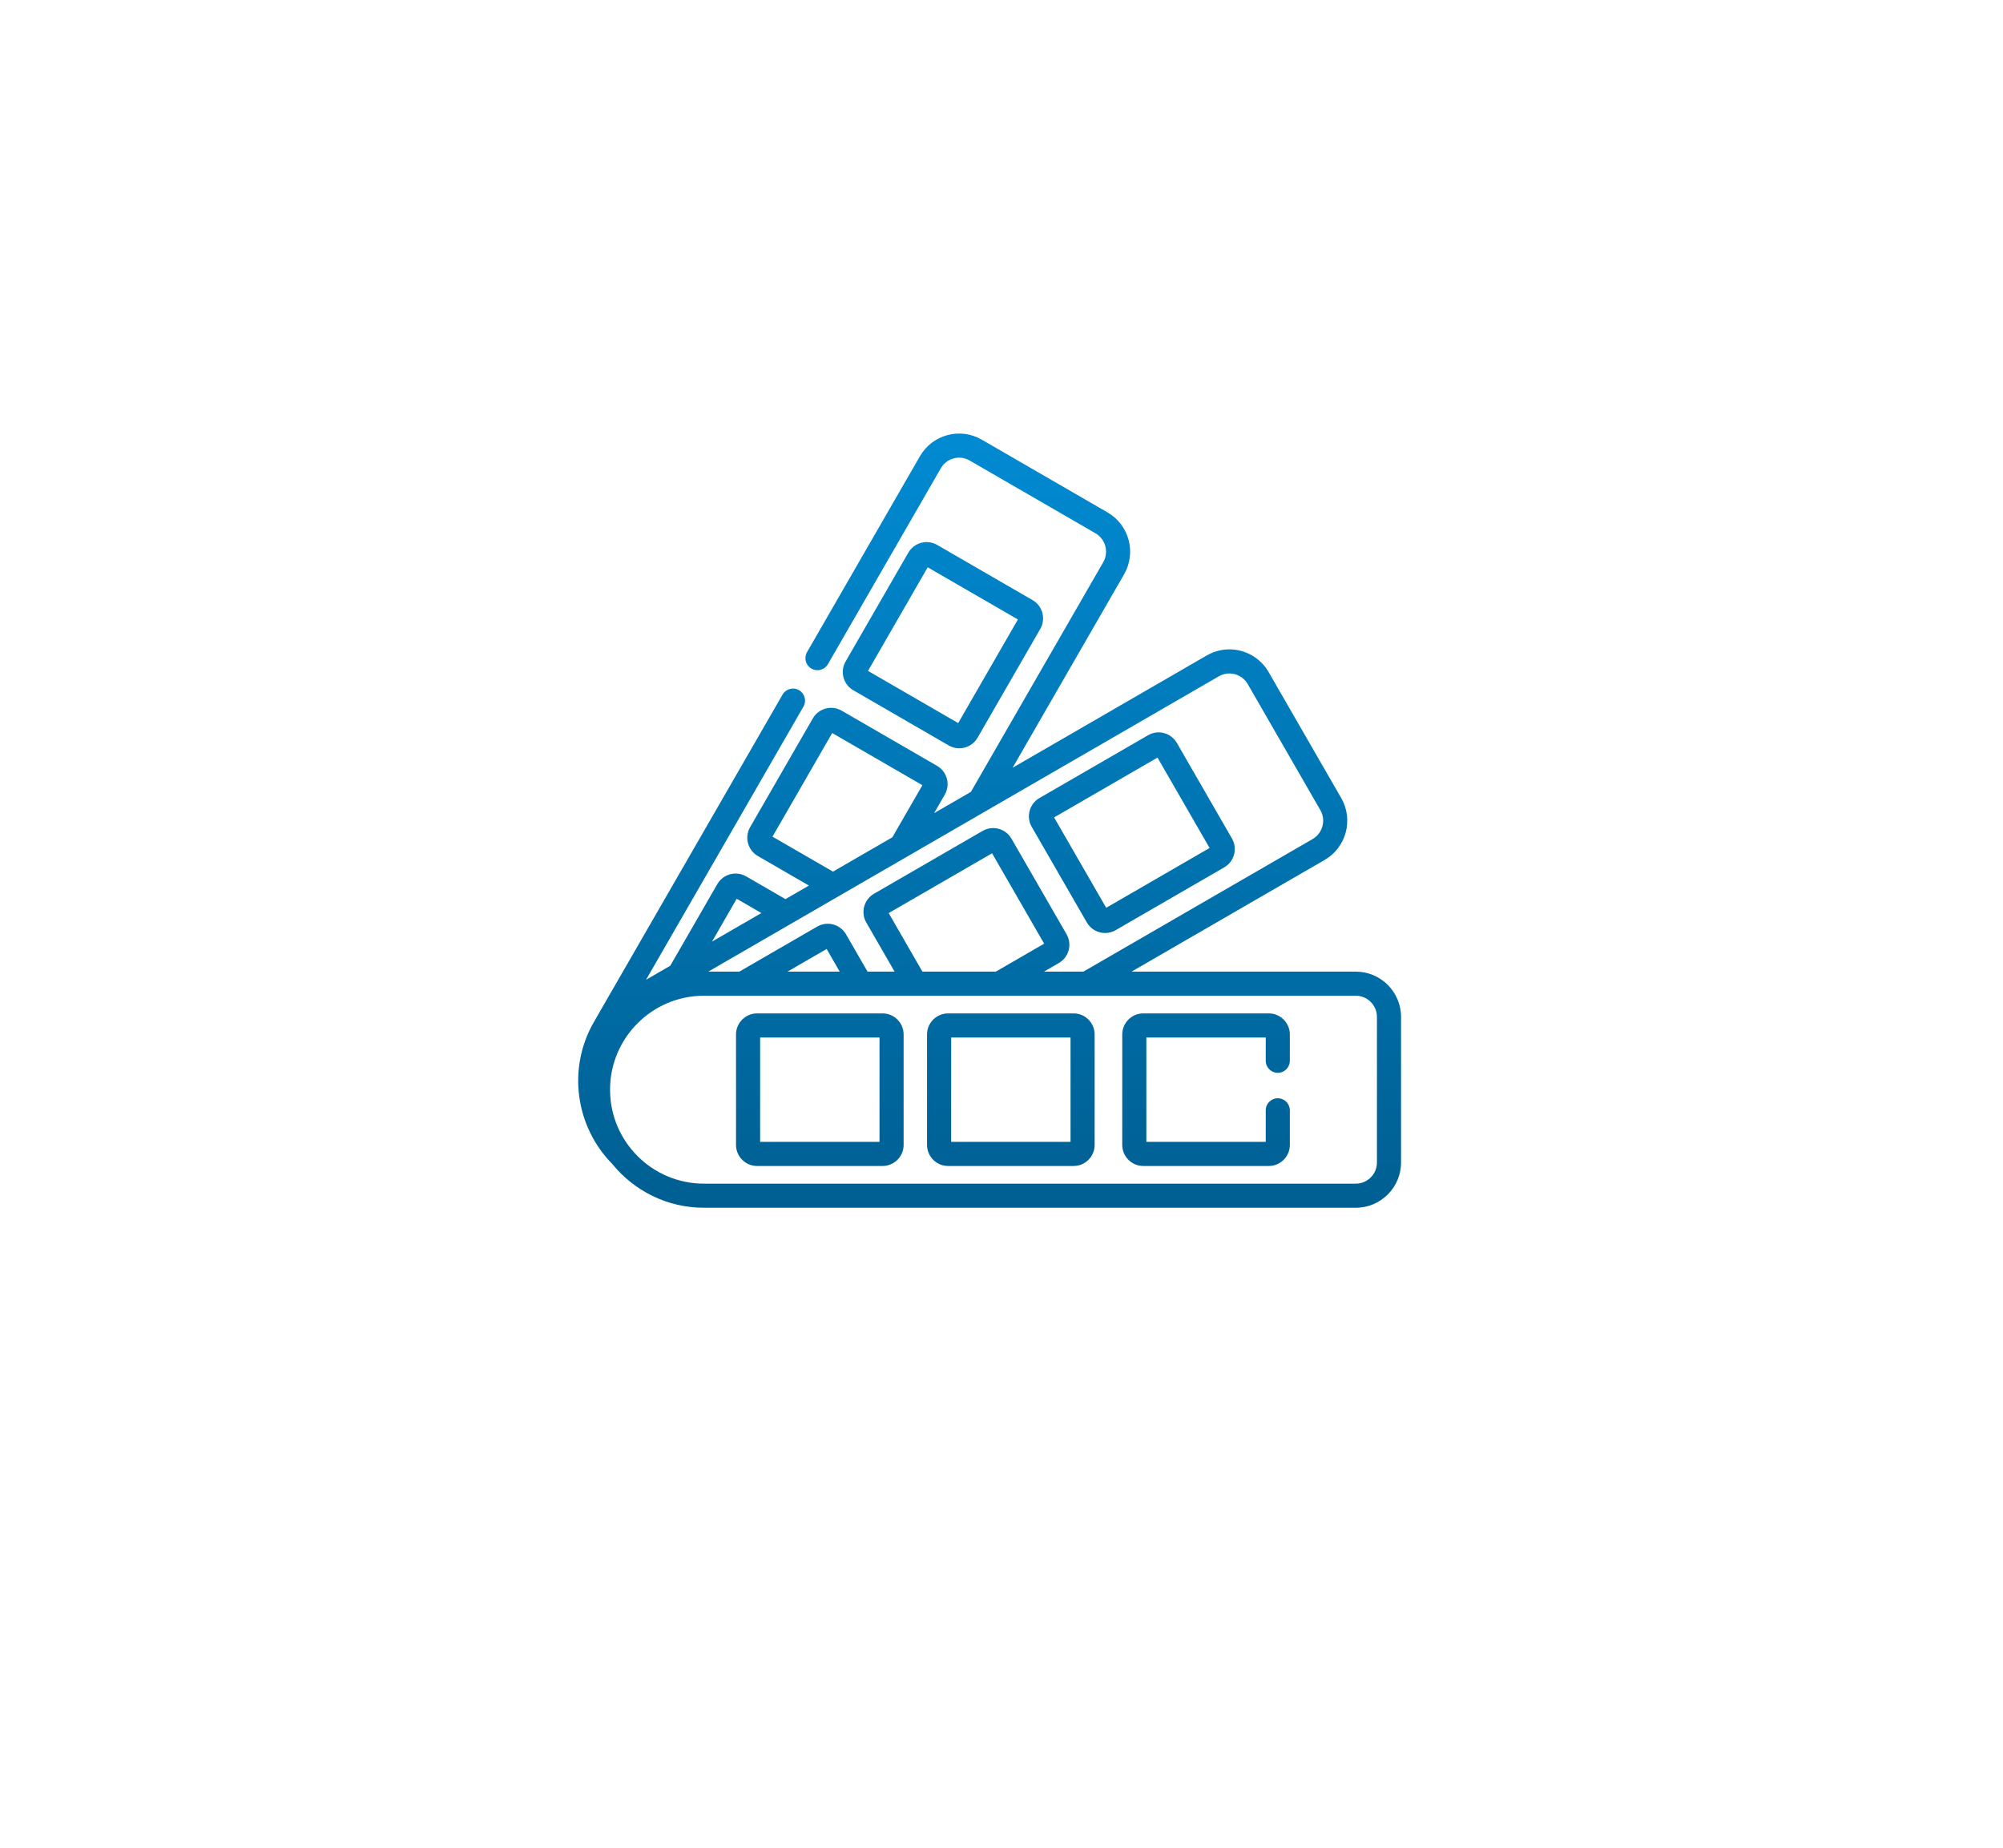 <svg width="194" height="179" viewBox="0 0 194 179" fill="none" xmlns="http://www.w3.org/2000/svg">
<g filter="url(#filter0_d)">
<path d="M174 10H20V149C85.485 131.208 149.952 141.587 174 149V10Z" fill="white"/>
</g>
<path d="M91.893 72.218C92.203 72.397 92.556 72.492 92.913 72.492C93.64 72.492 94.318 72.1 94.68 71.47L100.757 60.924C101.318 59.95 100.984 58.699 100.011 58.137L90.765 52.787C90.455 52.608 90.102 52.513 89.745 52.513C89.018 52.513 88.34 52.905 87.977 53.535L81.901 64.081C81.339 65.055 81.674 66.306 82.647 66.868L91.893 72.218ZM89.853 54.957L98.588 60.011L92.805 70.048L84.07 64.994L89.853 54.957Z" fill="url(#paint0_linear)"/>
<path d="M105.265 89.363C105.628 89.993 106.305 90.385 107.032 90.385C107.389 90.385 107.742 90.29 108.052 90.11L118.577 84.021C119.55 83.459 119.885 82.208 119.323 81.234L113.985 71.969C113.622 71.339 112.944 70.947 112.217 70.947C111.86 70.947 111.507 71.042 111.197 71.222L100.672 77.311C99.7 77.873 99.365 79.124 99.926 80.097L105.265 89.363ZM112.11 73.391L117.154 82.147L107.14 87.94L102.095 79.185L112.11 73.391Z" fill="url(#paint1_linear)"/>
<path d="M131.313 94.125H109.596L128.301 83.304C130.392 82.094 131.112 79.406 129.905 77.311L122.869 65.1C122.089 63.746 120.634 62.905 119.071 62.905C118.306 62.905 117.549 63.109 116.883 63.494L98.077 74.373L108.875 55.633C110.082 53.538 109.363 50.85 107.271 49.64L95.086 42.591C94.073 42.004 92.892 41.848 91.762 42.151C90.63 42.454 89.685 43.181 89.099 44.197L78.164 63.176C77.842 63.735 78.034 64.449 78.593 64.771C79.151 65.093 79.865 64.901 80.187 64.342L91.123 45.363C91.396 44.888 91.838 44.548 92.366 44.407C92.894 44.266 93.444 44.338 93.917 44.612L106.102 51.661C107.081 52.227 107.417 53.486 106.852 54.467L94.035 76.712L90.474 78.772L91.507 76.979C92.068 76.005 91.734 74.754 90.761 74.192L81.514 68.842C81.204 68.663 80.852 68.568 80.495 68.568C79.768 68.568 79.09 68.96 78.727 69.59L72.65 80.136C72.089 81.11 72.424 82.361 73.396 82.923L78.347 85.787L76.075 87.102L72.264 84.897C71.954 84.718 71.602 84.623 71.244 84.623C70.517 84.623 69.84 85.015 69.477 85.645L64.918 93.556L62.573 94.913L77.817 68.454C78.139 67.896 77.948 67.182 77.389 66.86C76.83 66.538 76.116 66.73 75.794 67.289L57.526 98.995C54.897 103.557 55.775 109.197 59.312 112.769C59.235 112.675 59.252 112.696 59.337 112.8C61.434 115.361 64.619 117 68.18 117H131.313C133.731 117 135.698 115.033 135.698 112.615V98.51C135.698 96.092 133.731 94.125 131.313 94.125ZM74.819 81.049L80.602 71.012L89.338 76.066L86.431 81.11L80.678 84.438L74.819 81.049ZM71.352 87.067L73.743 88.451L68.96 91.218L71.352 87.067ZM118.052 65.515C118.363 65.335 118.715 65.24 119.071 65.24C119.801 65.24 120.481 65.633 120.846 66.266L127.881 78.476C128.447 79.457 128.11 80.716 127.132 81.282L104.933 94.125H101.113L102.555 93.291C103.527 92.728 103.862 91.478 103.301 90.504L97.962 81.238C97.599 80.608 96.922 80.217 96.195 80.217C95.838 80.217 95.485 80.312 95.175 80.491L84.65 86.58C83.677 87.142 83.342 88.393 83.904 89.367L86.645 94.125H84.024L81.94 90.508C81.577 89.878 80.9 89.486 80.172 89.486C79.815 89.486 79.463 89.581 79.153 89.76L71.608 94.125H68.599L118.052 65.515ZM96.45 94.125H89.34L86.073 88.454L96.087 82.661L101.132 91.416L96.45 94.125ZM81.329 94.125H76.271L80.065 91.93L81.329 94.125ZM133.363 112.615C133.363 113.746 132.444 114.665 131.313 114.665H68.18C63.167 114.665 59.088 110.586 59.088 105.573V105.552C59.088 100.539 63.167 96.46 68.18 96.46H131.313C132.443 96.46 133.363 97.379 133.363 98.51V112.615Z" fill="url(#paint2_linear)"/>
<path d="M85.48 98.172H73.328C72.203 98.172 71.287 99.087 71.287 100.212V110.913C71.287 112.038 72.203 112.953 73.328 112.953H85.48C86.605 112.953 87.52 112.038 87.52 110.913V100.212C87.52 99.087 86.605 98.172 85.48 98.172ZM85.185 110.618H73.623V100.507H85.185V110.618Z" fill="url(#paint3_linear)"/>
<path d="M103.981 98.172H91.829C90.704 98.172 89.788 99.087 89.788 100.212V110.913C89.788 112.038 90.704 112.953 91.829 112.953H103.981C105.106 112.953 106.021 112.038 106.021 110.913V100.212C106.021 99.087 105.106 98.172 103.981 98.172ZM103.686 110.618H92.124V100.507H103.686V110.618Z" fill="url(#paint4_linear)"/>
<path d="M122.887 98.172H110.735C109.61 98.172 108.695 99.087 108.695 100.212V110.913C108.695 112.038 109.61 112.953 110.735 112.953H122.887C124.012 112.953 124.927 112.038 124.927 110.913V107.561C124.927 106.916 124.405 106.393 123.76 106.393C123.115 106.393 122.592 106.916 122.592 107.561V110.618H111.03V100.507H122.592V102.762C122.592 103.407 123.115 103.929 123.76 103.929C124.405 103.929 124.927 103.407 124.927 102.762V100.212C124.927 99.087 124.012 98.172 122.887 98.172Z" fill="url(#paint5_linear)"/>
<defs>
<filter id="filter0_d" x="0" y="0" width="194" height="179" filterUnits="userSpaceOnUse" color-interpolation-filters="sRGB">
<feFlood flood-opacity="0" result="BackgroundImageFix"/>
<feColorMatrix in="SourceAlpha" type="matrix" values="0 0 0 0 0 0 0 0 0 0 0 0 0 0 0 0 0 0 127 0"/>
<feOffset dy="10"/>
<feGaussianBlur stdDeviation="10"/>
<feColorMatrix type="matrix" values="0 0 0 0 0 0 0 0 0 0 0 0 0 0 0 0 0 0 0.05 0"/>
<feBlend mode="normal" in2="BackgroundImageFix" result="effect1_dropShadow"/>
<feBlend mode="normal" in="SourceGraphic" in2="effect1_dropShadow" result="shape"/>
</filter>
<linearGradient id="paint0_linear" x1="95.849" y1="42" x2="95.849" y2="117" gradientUnits="userSpaceOnUse">
<stop stop-color="#018AD2"/>
<stop offset="1" stop-color="#005F92"/>
</linearGradient>
<linearGradient id="paint1_linear" x1="95.849" y1="42" x2="95.849" y2="117" gradientUnits="userSpaceOnUse">
<stop stop-color="#018AD2"/>
<stop offset="1" stop-color="#005F92"/>
</linearGradient>
<linearGradient id="paint2_linear" x1="95.849" y1="42" x2="95.849" y2="117" gradientUnits="userSpaceOnUse">
<stop stop-color="#018AD2"/>
<stop offset="1" stop-color="#005F92"/>
</linearGradient>
<linearGradient id="paint3_linear" x1="95.849" y1="42" x2="95.849" y2="117" gradientUnits="userSpaceOnUse">
<stop stop-color="#018AD2"/>
<stop offset="1" stop-color="#005F92"/>
</linearGradient>
<linearGradient id="paint4_linear" x1="95.849" y1="42" x2="95.849" y2="117" gradientUnits="userSpaceOnUse">
<stop stop-color="#018AD2"/>
<stop offset="1" stop-color="#005F92"/>
</linearGradient>
<linearGradient id="paint5_linear" x1="95.849" y1="42" x2="95.849" y2="117" gradientUnits="userSpaceOnUse">
<stop stop-color="#018AD2"/>
<stop offset="1" stop-color="#005F92"/>
</linearGradient>
</defs>
</svg>

